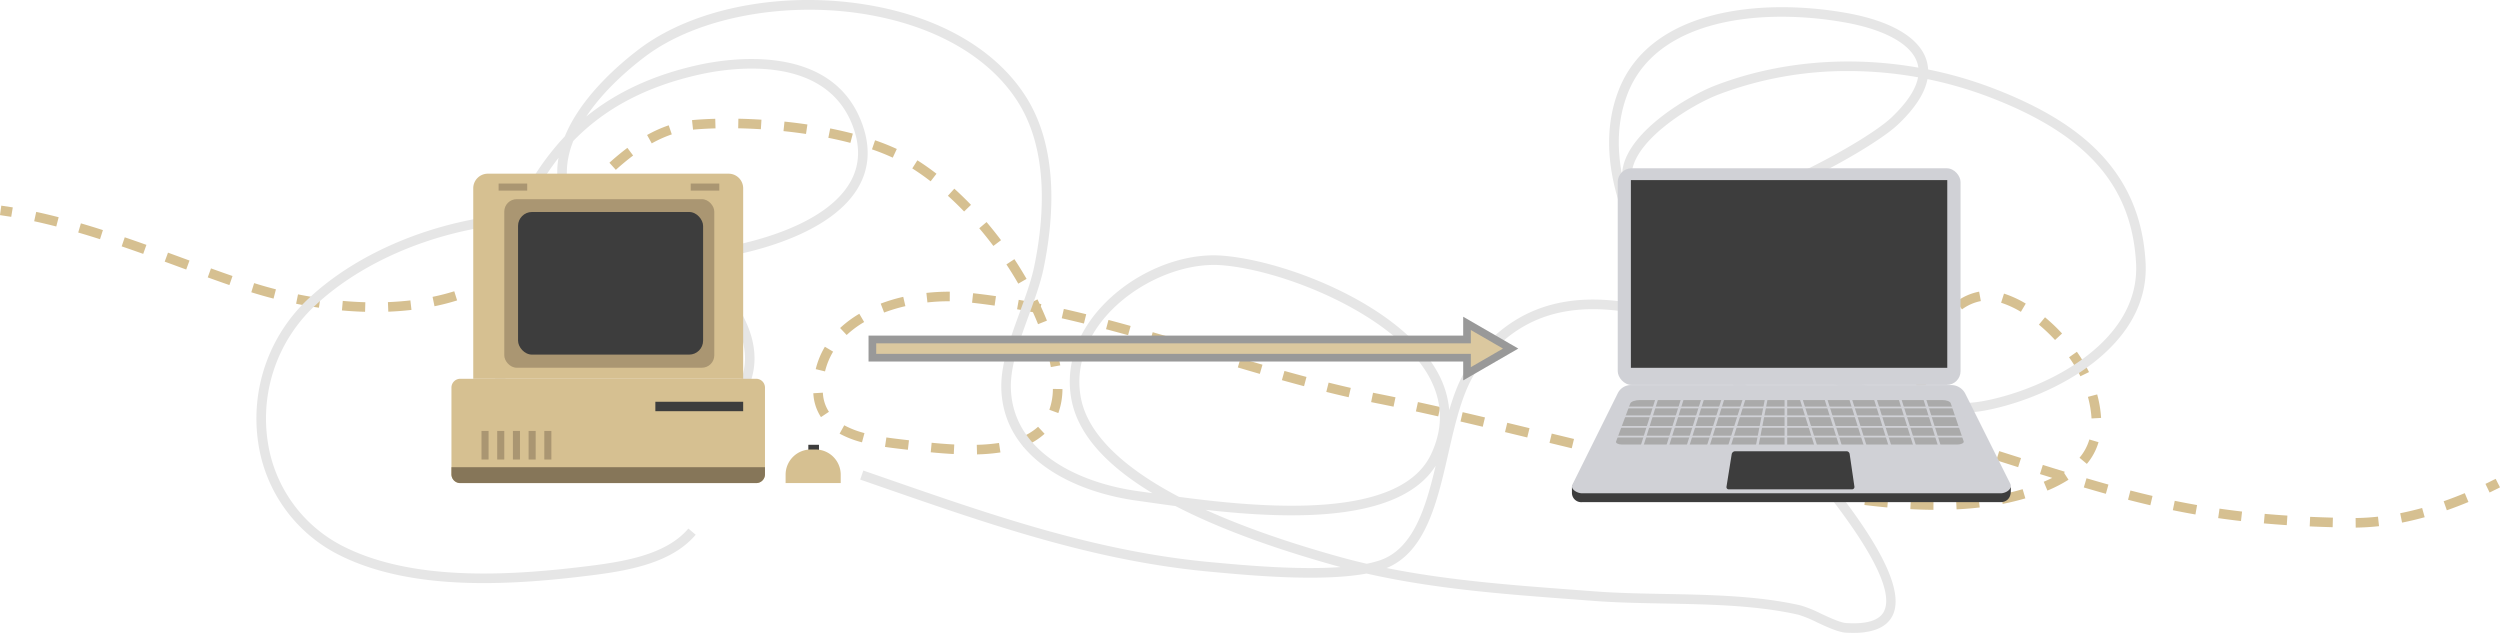 <svg xmlns="http://www.w3.org/2000/svg" width="1186.001" height="300.232" viewBox="0 0 1186.001 300.232"><defs><style>.a{fill:#d6c091;}.b{fill:#e6e6e6;}.c{fill:#aa9672;}.d{fill:#867659;}.e{fill:#3d3d3d;}.f{fill:#ce521f;}.g{fill:#ebebeb;}.h{fill:#8e96a3;}.i{fill:#d0d1d6;}.j{fill:#aaa;}.k{fill:#dbc89f;}.l{fill:#999;}</style></defs><g transform="translate(0 -213.177)"><g transform="translate(0 213.177)"><g transform="translate(0 56.325)"><g transform="translate(1179.098 170.834)"><path class="a" d="M1328.861,506.247l-1.966-4.1c1.611-.773,3.239-1.579,4.836-2.4l2.067,4.045C1332.166,504.634,1330.505,505.457,1328.861,506.247Z" transform="translate(-1326.894 -499.755)"/></g><g transform="translate(16.214)"><path class="a" d="M1148.455,505.716l-.045-4.542c3.443-.034,7.013-.252,10.612-.648l.5,4.516C1155.77,505.454,1152.048,505.681,1148.455,505.716Zm-10.936-.181c-3.7-.1-7.364-.23-10.886-.387l.2-4.539c3.495.156,7.13.285,10.8.384Zm-21.767-.982c-3.685-.24-7.342-.521-10.872-.834l.4-4.526c3.495.311,7.118.589,10.766.827Zm54.692-1.2-.883-4.456c3.4-.674,6.9-1.508,10.4-2.478l1.214,4.378C1177.565,501.794,1173.955,502.655,1170.444,503.35Zm-76.418-.737c-3.636-.419-7.278-.89-10.825-1.4l.649-4.5c3.5.505,7.1.971,10.7,1.386Zm-21.607-3.12c-3.544-.619-7.153-1.3-10.727-2.035l.911-4.451c3.531.722,7.1,1.4,10.6,2.01ZM1191.68,497.5l-1.5-4.289c3.3-1.153,6.671-2.444,10.018-3.838l1.746,4.194C1198.517,494.994,1195.063,496.317,1191.68,497.5Zm-243.555-.207c-3.524-.024-7.212-.137-10.96-.335l.241-4.537c3.679.194,7.3.305,10.749.329Zm10.982-.224-.224-4.538c3.656-.18,7.246-.473,10.671-.871l.525,4.512C966.554,496.582,962.862,496.884,959.106,497.068Zm-32.861-.907c-3.476-.317-7.134-.709-10.87-1.165l.552-4.511c3.69.452,7.3.839,10.731,1.151Zm124.788-1.042c-3.425-.8-6.987-1.677-10.589-2.609l1.137-4.4c3.568.922,7.095,1.792,10.483,2.582Zm-70.049-.643-.879-4.457c3.555-.7,7.034-1.552,10.343-2.528l1.286,4.358C988.292,492.864,984.676,493.748,980.984,494.476Zm-76.43-.939c-3.409-.5-6.934-1.049-10.775-1.679l.736-4.483c3.816.627,7.314,1.172,10.7,1.667Zm-21.509-3.51q-5.422-.951-10.7-1.91l.8-4.471q5.268.949,10.685,1.907Zm146.878-.351c-3.344-.934-6.766-1.919-10.462-3.009l1.287-4.358c3.674,1.085,7.075,2.064,10.4,2.991Zm-27.72-1.519-1.753-4.192q2.119-.886,4.044-1.837-2.876-.89-5.825-1.815l1.358-4.336q5.3,1.66,10.352,3.209l-.207.674L1012.2,483A64.344,64.344,0,0,1,1002.2,488.157Zm-140.548-1.951q-1.844-.324-3.66-.639-3.529-.609-7.05-1.252l.814-4.47q3.5.639,7.009,1.245,1.824.315,3.675.642Zm-21.412-3.913c-3.472-.679-7.063-1.4-10.672-2.151l.921-4.449c3.593.745,7.167,1.465,10.622,2.141Zm-21.318-4.411q-5.317-1.156-10.622-2.354l1-4.432q5.288,1.194,10.586,2.346Zm169.386-.833-10.346-3.281,1.374-4.33,10.343,3.28Zm32.593-1.554-3.484-2.917a23.7,23.7,0,0,0,4.676-8.668l4.358,1.283A28.539,28.539,0,0,1,1020.906,475.5Zm-223.2-2.4q-5.3-1.231-10.584-2.489l1.05-4.421q5.279,1.254,10.562,2.484Zm-303.292-2.11-.118-4.542a84.833,84.833,0,0,0,10.535-.88l.687,4.492A89.741,89.741,0,0,1,494.411,470.99Zm-11.033-.167c-3.364-.169-6.94-.44-10.936-.828l.439-4.522c3.925.381,7.433.646,10.726.811Zm484.239-.333.687-2.164-.713,2.156a75.876,75.876,0,0,1-10.406-4.016l1.995-4.083a71.33,71.33,0,0,0,9.767,3.763l-.642,2.18ZM461.6,468.8l-1.526-.177c-3.01-.348-6.123-.707-9.332-1.182l.665-4.494c3.138.464,6.213.82,9.188,1.163l1.53.178Zm314.947-.717q-5.281-1.273-10.56-2.556l1.072-4.415q5.275,1.281,10.552,2.554ZM516.5,467.245l-1.643-4.235a26.538,26.538,0,0,0,8.511-5.128l3.088,3.333A31.04,31.04,0,0,1,516.5,467.245Zm-76.664-1.982a46.4,46.4,0,0,1-10.624-4.116l2.205-3.972a42.007,42.007,0,0,0,9.593,3.7Zm315.6-2.3q-5.275-1.281-10.552-2.556l1.065-4.416q5.282,1.273,10.56,2.557ZM947.7,459.786a25.562,25.562,0,0,1-5.9-10.192l4.333-1.365a21.13,21.13,0,0,0,4.856,8.427Zm-213.374-1.913q-5.277-1.255-10.561-2.488l1.03-4.425q5.3,1.233,10.583,2.493Zm288.806-3.942a51.019,51.019,0,0,0-1.719-10.233l4.392-1.165a55.54,55.54,0,0,1,1.865,11.153ZM420.374,453.3a22.519,22.519,0,0,1-3.623-11.324l4.535-.266a17.807,17.807,0,0,0,2.87,9.073Zm292.819-.343q-5.288-1.2-10.585-2.353l.967-4.439q5.316,1.159,10.62,2.361Zm-180.216-1.572-4.262-1.574a29.835,29.835,0,0,0,1.681-9.884l4.542.066A34.323,34.323,0,0,1,532.977,451.384Zm159.029-3.039q-4.139-.861-8.289-1.688-1.174-.233-2.347-.473l.91-4.452q1.163.237,2.324.469,4.168.83,8.326,1.7Zm-21.3-4.473c-3.427-.781-7-1.633-10.606-2.529l1.1-4.41c3.583.89,7.123,1.734,10.521,2.51Zm-21.16-5.242c-3.34-.886-6.875-1.848-10.507-2.86l1.219-4.376c3.614,1.007,7.13,1.965,10.452,2.845Zm290.477-.32q-.03-.781-.042-1.589l0-.447a40.452,40.452,0,0,1,1.189-9.355l4.418,1.057a35.969,35.969,0,0,0-1.063,8.3l0,.382c.007.5.02.995.038,1.48Zm77.828-4.386a65.667,65.667,0,0,0-5.384-9l3.712-2.621a70.259,70.259,0,0,1,5.754,9.631Zm-389.281-1.129q-5.223-1.51-10.438-3.055l1.288-4.357q5.2,1.539,10.411,3.047ZM422.3,431.623l-4.413-1.078a38.426,38.426,0,0,1,4.351-10.627l3.9,2.333A33.892,33.892,0,0,0,422.3,431.623Zm107.13-2.05q-.147-.8-.317-1.62c-.584-2.82-1.331-5.739-2.218-8.678l4.349-1.314c.926,3.067,1.706,6.118,2.318,9.068q.181.872.337,1.721Zm78.284-2.934-10.406-3.115,1.3-4.353,10.407,3.115ZM586.9,420.428q-5.205-1.537-10.412-3.043l1.259-4.365q5.222,1.506,10.441,3.051ZM949.059,418.2l-4.105-1.946a53.155,53.155,0,0,1,5.892-9.682l3.6,2.775A48.581,48.581,0,0,0,949.059,418.2Zm56.757-1.481a80.626,80.626,0,0,0-7.653-7.28l2.9-3.494a85.352,85.352,0,0,1,8.085,7.692Zm-439.754-2.288c-3.608-1-7.126-1.958-10.456-2.839l1.161-4.392c3.348.885,6.886,1.846,10.511,2.854Zm-133.5-.08-3.109-3.314a51.5,51.5,0,0,1,9.11-6.754l2.3,3.915A46.942,46.942,0,0,0,432.563,414.346Zm90.794-5.13c-.752-1.88-1.564-3.784-2.428-5.691-2.543-.5-5.062-.962-7.521-1.393l.784-4.475c2.021.354,4.083.732,6.164,1.13l2.732-1.338q.506,1.032.993,2.067l.841.169-.232,1.141c1.033,2.245,2,4.488,2.884,6.7Zm21.761-.313c-3.585-.886-7.126-1.726-10.526-2.5l1-4.432c3.428.777,7,1.623,10.613,2.516Zm-94.795-5.2-1.61-4.248a82.746,82.746,0,0,1,10.692-3.22l1.021,4.427A78.489,78.489,0,0,0,450.323,403.7Zm539.288-.354a45.941,45.941,0,0,0-9.383-4.314l1.381-4.328a50.439,50.439,0,0,1,10.32,4.735ZM204.1,403.344c-3.594-.1-7.288-.32-10.98-.65l.4-4.525c3.6.322,7.2.534,10.7.633Zm11.013-.054-.178-4.54c3.623-.142,7.208-.416,10.655-.816l.522,4.513C222.551,402.861,218.851,403.144,215.113,403.291ZM961.682,402.2l-2.648-3.693a26.621,26.621,0,0,1,10.774-4.72l.808,4.471A22.111,22.111,0,0,0,961.682,402.2Zm-779.476-.8c-3.586-.524-7.227-1.157-10.822-1.881l.9-4.453c3.516.707,7.077,1.326,10.584,1.839Zm54.824-.7-.914-4.451a106.209,106.209,0,0,0,10.292-2.644l1.356,4.336C244.331,399.024,240.72,399.952,237.03,400.71Zm265.721-.285c-3.6-.521-7.2-.981-10.7-1.371l.5-4.515c3.549.394,7.2.862,10.846,1.39ZM470.873,398.9l-.494-4.517a97.421,97.421,0,0,1,10.56-.582l.548,0-.025,4.543-.525,0A92.707,92.707,0,0,0,470.873,398.9Zm-310.194-1.822c-1.742-.446-3.5-.92-5.215-1.409-1.688-.481-3.487-1.017-5.343-1.594l1.348-4.339c1.823.566,3.585,1.092,5.239,1.563,1.68.478,3.4.941,5.1,1.378Zm97.49-3.039-1.847-4.151a80.9,80.9,0,0,0,9.346-4.9l2.374,3.874A85.294,85.294,0,0,1,258.169,394.039Zm-118.433-3.383c-3.023-1.04-6.384-2.23-10.276-3.636L131,382.747c3.87,1.4,7.209,2.581,10.21,3.614Zm374.239-.665c-1.757-3.056-3.652-6.124-5.631-9.121l3.791-2.5c2.031,3.075,3.974,6.224,5.778,9.36Zm-394.733-6.7-1.93-.71q-4.078-1.5-8.266-3.032l1.559-4.268q4.19,1.531,8.274,3.036l1.93.71Zm157.884-.9-2.862-3.528c2.542-2.063,5.15-4.382,7.974-7.093l3.147,3.277C282.469,377.845,279.768,380.248,277.126,382.39ZM98.845,375.862c-3.658-1.3-7-2.468-10.222-3.566l1.465-4.3c3.24,1.1,6.6,2.277,10.282,3.586ZM502.163,372.1c-2.147-2.862-4.4-5.686-6.7-8.39l3.463-2.94c2.355,2.774,4.666,5.668,6.868,8.6ZM78.349,368.9c-3.557-1.135-7.034-2.2-10.336-3.163l1.272-4.361c3.338.973,6.853,2.049,10.446,3.2Zm214.75-1.657-3.295-3.129c2.486-2.619,5.01-5.361,7.367-7.934l3.35,3.069C298.15,361.841,295.609,364.6,293.1,367.246ZM57.6,362.874c-3.581-.924-7.108-1.763-10.481-2.494l.962-4.441c3.431.744,7.016,1.6,10.654,2.535Zm430.677-7.118c-2.513-2.607-5.1-5.115-7.686-7.456l3.048-3.369c2.665,2.41,5.326,4.991,7.91,7.672Zm-180.409-4.5-3.33-3.09c2.881-3.1,5.278-5.619,7.546-7.915l3.233,3.192C313.084,345.7,310.718,348.185,307.869,351.253ZM472.4,341.44c-2.894-2.233-5.826-4.293-8.714-6.121l2.43-3.839c3.007,1.9,6.054,4.044,9.06,6.363ZM323.057,336l-3.042-3.374c2.954-2.664,5.745-4.972,8.529-7.054l2.721,3.638C328.593,331.213,325.908,333.433,323.057,336Zm131.376-5.782a102.551,102.551,0,0,0-9.864-3.941l1.477-4.3a107.054,107.054,0,0,1,10.305,4.118Zm-114.342-6.778-2.209-3.97a62.234,62.234,0,0,1,10.266-4.6l1.457,4.3A57.607,57.607,0,0,0,340.092,323.444Zm94.237-.236c-3.323-.869-6.842-1.675-10.46-2.4l.889-4.455c3.7.738,7.31,1.564,10.72,2.455Zm-21.054-4.232c-3.484-.518-7.078-.97-10.682-1.346l.471-4.519c3.67.382,7.33.843,10.88,1.371Zm-53.589-2.039-.491-4.517q.7-.076,1.408-.133c3.034-.243,6.269-.413,9.615-.5l.125,4.542c-3.267.09-6.422.255-9.377.492Q360.323,316.868,359.686,316.938Zm32.172-.2c-3.6-.225-7.223-.375-10.76-.446l.092-4.542c3.6.073,7.286.225,10.952.454Z" transform="translate(-47.12 -311.749)"/></g><g transform="translate(0 41.232)"><path class="a" d="M34.6,362.434c-1.791-.3-3.584-.569-5.327-.808l.617-4.5c1.786.245,3.62.523,5.452.827Z" transform="translate(-29.276 -357.125)"/></g></g><g transform="translate(121.624)"><path class="b" d="M920.737,549.994q-1.762,0-3.676-.122c-3.616-.232-8.774-2.631-13.761-4.95a56.61,56.61,0,0,0-8.573-3.518c-19.723-4.5-42.156-4.922-63.851-5.333-11.653-.221-22.66-.429-33.178-1.233q-4.927-.376-9.875-.744c-32.465-2.431-65.894-4.937-98.031-12.246-21.454,4.005-54.79.926-71.784-.644l-2.3-.212c-54.57-4.984-103.822-22.086-155.967-40.192q-5.074-1.762-10.16-3.524l1.486-4.293q5.089,1.761,10.164,3.526C513.1,494.521,562.1,511.535,616.12,516.468l2.305.213c12.9,1.191,38.689,3.574,59.041,2.1-.63-.171-1.257-.344-1.885-.519q-46.8-13.05-76.416-28.418c-4.33-.582-8.386-1.157-12.085-1.682-2.235-.317-4.338-.615-6.287-.885-30.372-4.2-63.206-20.32-64.267-52.993-.372-11.421,4.253-24.081,8.725-36.326,2.822-7.728,5.488-15.027,6.894-21.837,4.671-22.624,7.121-54.515-7.735-77.971-13.149-20.761-37.945-35.388-69.818-41.187-39.036-7.1-82.03.775-106.985,19.6-7.381,5.568-19.587,15.86-27.992,28.5,14.447-11.711,32.086-19.812,53.122-24.468,14.179-3.138,61.622-10.57,76.831,25.523,4.886,11.594,4.732,22.276-.456,31.75-12.79,23.353-52,31.723-63.715,33.732q-7.266,1.247-13.892,1.847a90.508,90.508,0,0,1,17.463,18.168c15.229,21.046,13.8,41.594-3.92,56.374-12.513,10.439-31.84,16.461-50.834,16.462-17.77,0-35.248-5.268-46.607-17.123-24.507-25.577-14.179-66.154-3.945-91.416-34.913,3.112-69.826,17.341-92.7,38.819a73.248,73.248,0,0,0-22.485,64.261,66.462,66.462,0,0,0,36.977,50.5c33.767,16.492,80.3,13.241,117.069,8.567,17.842-2.269,35.709-5.966,45.547-17.557l3.464,2.94c-10.841,12.772-29.687,16.739-48.437,19.123-37.4,4.755-84.788,8.03-119.636-8.991a70.949,70.949,0,0,1-39.477-53.9,77.8,77.8,0,0,1,23.868-68.252c24.09-22.621,61.1-37.444,97.789-40.218.151-.348.3-.691.452-1.03a123.441,123.441,0,0,1,23.374-35.741c7.641-18.658,25.564-34.072,35.4-41.5,26.31-19.848,69.7-27.872,110.534-20.443,33.137,6.028,59.007,21.38,72.844,43.226,15.667,24.737,13.186,57.876,8.345,81.32-1.473,7.136-4.2,14.588-7.077,22.477-4.323,11.838-8.794,24.079-8.451,34.62.97,29.85,31.811,44.7,60.348,48.64,1.955.27,4.063.569,6.3.888l.507.072c-22.093-13.323-34.886-27.82-38.211-43.387-3.221-15.076,1.351-30.612,12.873-43.747,14.822-16.9,38.4-27.16,58.671-25.538,29.923,2.394,83.191,23.034,101.232,54.088a45.086,45.086,0,0,1,6.248,19.163c2.505-8.541,5.607-16.411,10.063-22.462,25.826-35.081,60.993-34.328,98.328-23.088a245.184,245.184,0,0,1-18.8-30.868c-14.437-28.737-17.525-54.123-9.18-75.452,15.047-38.458,67.574-43.716,107.982-36.532,21.3,3.785,34.808,11.791,38.04,22.541a17.849,17.849,0,0,1,.738,4.267,193.038,193.038,0,0,1,31.149,9.045c21.882,8.411,38.09,18.19,49.55,29.9,13.968,14.267,21.318,31.512,22.47,52.723,2.173,39.962-43.724,63.7-75.1,69.913-29.553,5.847-65.347-8.869-99.961-23.1-11.568-4.756-23.307-9.583-34.912-13.7,6.29,8.232,12.227,15.333,16.833,20.841,1.313,1.57,4.018,4.528,7.443,8.272,35.46,38.771,74.978,85.746,65.741,105.017C936.758,547.188,930.48,549.994,920.737,549.994ZM699.3,519.234c29.211,5.861,59.436,8.125,88.864,10.33q4.95.371,9.882.745c10.388.794,21.332,1,32.918,1.22,21.925.414,44.6.843,64.775,5.446a57.065,57.065,0,0,1,9.479,3.827c4.392,2.044,9.37,4.359,12.134,4.536,9.822.63,15.87-1.279,17.975-5.673,9.1-18.977-46.671-79.951-65-99.988-3.6-3.934-6.2-6.776-7.576-8.423-6.792-8.123-13.968-16.956-20.876-26.323-12.272-4.008-24.317-7.014-35.758-8.07-27.457-2.535-47.59,6.262-63.362,27.684-7.177,9.75-10.727,25.28-14.16,40.3C723.341,487.854,717.909,511.617,699.3,519.234Zm-85.87-27.613c16.44,7.46,37.213,14.971,63.373,22.265q6.485,1.807,13.065,3.318a51.652,51.652,0,0,0,5.894-1.508c16.08-5.243,22.027-24.678,26.821-44.991-8.968,14.287-28.915,22.138-59.388,23.354C646.609,494.72,629.045,493.389,613.429,491.621Zm-12.6-6.141c40.441,5.373,104.924,11.021,119.608-20.3,6.032-12.868,5.5-25.567-1.57-37.742-16.62-28.607-68.085-49.475-97.667-51.842C602.58,374.1,580.007,383.975,566.3,399.6c-10.552,12.03-14.759,26.165-11.845,39.8C557.149,452,568.3,468.424,600.824,485.48Zm-312.1-129.94c-10.047,23.991-21.28,64.184,2.16,88.647,9.905,10.339,26.31,16.067,45.03,15.712,17.788-.337,35.066-6.093,46.221-15.4,15.881-13.247,17-31.083,3.148-50.223a85.91,85.91,0,0,0-20.794-20.368c-23.682.945-40.463-4.992-50.153-17.743q-1.169-.132-2.311-.241A152.488,152.488,0,0,0,288.729,355.54Zm555.842,45.488c13.713,4.55,27.655,10.282,41.475,15.965,33.992,13.976,69.141,28.427,97.352,22.847,29.825-5.9,73.464-28.136,71.449-65.208-2-36.773-23.315-61.021-69.115-78.625a188.738,188.738,0,0,0-29.844-8.718c-1.258,6.68-5.915,13.876-13.928,21.494-7.905,7.516-33.058,22.544-57.9,32.936-22.454,9.393-51.942,18.239-64.909,7.036a25.377,25.377,0,0,1-6.125-7.5C819.106,362.812,832.045,383.867,844.571,401.028ZM321.13,357.109c8.031,8.027,20.094,12.146,36.367,12.415A110.181,110.181,0,0,0,321.13,357.109Zm-4.29-5.217c18.84,2.378,35.361,8.292,49.016,17.454a167.35,167.35,0,0,0,18.774-2.22c11.206-1.923,48.685-9.871,60.5-31.438,4.49-8.2,4.575-17.551.255-27.8-13.845-32.855-58.352-25.8-71.663-22.851-25.234,5.585-45.013,15.873-60.265,31.611-3.348,8.469-4.322,17.562-.929,26.73A40.138,40.138,0,0,0,316.84,351.891Zm-18.809-1.161q6.62,0,13.131.559a45.738,45.738,0,0,1-2.9-6.338,38.582,38.582,0,0,1-1.786-20.333A125.091,125.091,0,0,0,290.746,350.9Q294.4,350.73,298.031,350.73Zm620.307-67.262a171.614,171.614,0,0,0-61.54,11.118c-12.987,5-38.35,20.674-41.013,35.952-.949,5.442,1.123,10.276,6.335,14.779,8.743,7.554,30.118,4.788,60.185-7.79,24.381-10.2,48.911-24.8,56.523-32.037,7.333-6.971,11.546-13.353,12.6-19.059A187.289,187.289,0,0,0,918.338,283.468ZM886.7,257.7c-31.283,0-62.428,9.327-73.02,36.4-4.861,12.426-5.2,25.6-2.667,38.741a19.352,19.352,0,0,1,.292-3.082c3.15-18.072,31.438-34.632,43.858-39.411,29.8-11.469,63.546-14.285,96.406-8.5a13.139,13.139,0,0,0-.447-2.083c-2.674-8.894-15.244-15.956-34.485-19.377A172.771,172.771,0,0,0,886.7,257.7Z" transform="translate(-163.125 -249.762)"/></g><g transform="translate(214.168 82.395)"><g transform="translate(10.341)"><path class="a" d="M6.923,0H121.129a6.923,6.923,0,0,1,6.923,6.923V97.3a0,0,0,0,1,0,0H0a0,0,0,0,1,0,0V6.923A6.923,6.923,0,0,1,6.923,0Z"/></g><g transform="translate(25.06 12.092)"><rect class="c" width="99.633" height="79.962" rx="5.893"/></g><g transform="translate(0 97.299)"><path class="a" d="M413.711,451.707v41.108A4.184,4.184,0,0,1,409.522,497H269.152a4.182,4.182,0,0,1-4.18-4.189V451.707a4.182,4.182,0,0,1,4.18-4.189h140.37A4.184,4.184,0,0,1,413.711,451.707Z" transform="translate(-264.972 -447.518)"/></g><g transform="translate(0 139.233)"><path class="d" d="M413.711,493.668v3.362a4.184,4.184,0,0,1-4.189,4.189H269.152a4.182,4.182,0,0,1-4.18-4.189v-3.362Z" transform="translate(-264.972 -493.668)"/></g><g transform="translate(31.59 18.173)"><rect class="e" width="87.791" height="67.66" rx="6.615"/></g><g transform="translate(14.255 122.041)"><rect class="c" width="3.355" height="13.559"/></g><g transform="translate(21.705 122.041)"><rect class="c" width="3.355" height="13.559"/></g><g transform="translate(22.374 4.683)"><rect class="c" width="3.355" height="13.559" transform="translate(13.559 0) rotate(90)"/></g><g transform="translate(113.51 4.683)"><rect class="c" width="3.355" height="13.559" transform="translate(13.559 0) rotate(90)"/></g><g transform="translate(29.154 122.041)"><rect class="c" width="3.355" height="13.559"/></g><g transform="translate(36.603 122.041)"><rect class="c" width="3.355" height="13.559"/></g><g transform="translate(44.053 122.041)"><rect class="c" width="3.355" height="13.559"/></g><g transform="translate(96.734 108.201)"><rect class="e" width="41.659" height="4.473"/></g><g transform="translate(169.305 128.611)"><rect class="e" width="5.05" height="4.473"/></g><g transform="translate(158.523 130.848)"><path class="a" d="M11.943,0H14.2A11.943,11.943,0,0,1,26.142,11.943v3.993a0,0,0,0,1,0,0H0a0,0,0,0,1,0,0V11.943A11.943,11.943,0,0,1,11.943,0Z"/></g></g><g transform="translate(745.727 79.834)"><g transform="translate(24.672 63.689)"><path class="f" d="M877.5,409.8h0a.6.6,0,0,1-.354-.765l.485-1.318,1.119.413-.485,1.318A.6.6,0,0,1,877.5,409.8Z" transform="translate(-877.113 -407.712)"/></g><g transform="translate(30.908 65.976)"><path class="f" d="M884.366,412.323h0a.6.6,0,0,1-.354-.766l.485-1.318c.033-.088,1.115.424,1.115.424l-.481,1.306A.6.6,0,0,1,884.366,412.323Z" transform="translate(-883.976 -410.229)"/></g><g transform="translate(24.552 62.917)"><path class="g" d="M877.371,409.46h0a.6.6,0,0,1-.353-.766l.531-1.442a.6.6,0,0,1,.766-.353h0a.6.6,0,0,1,.353.766l-.532,1.442A.6.6,0,0,1,877.371,409.46Z" transform="translate(-876.981 -406.862)"/></g><g transform="translate(30.775 65.209)"><path class="g" d="M884.22,411.982h0a.6.6,0,0,1-.354-.765l.532-1.442a.6.6,0,0,1,.765-.353h0a.6.6,0,0,1,.354.765l-.531,1.442A.6.6,0,0,1,884.22,411.982Z" transform="translate(-883.83 -409.385)"/></g><g transform="translate(22.565 79.278)"><rect class="h" width="2.535" height="3.91" transform="translate(0 2.379) rotate(-69.783)"/></g><g transform="translate(24.236 75.086)"><rect class="h" width="2.535" height="3.91" transform="translate(0 2.379) rotate(-69.783)"/></g><g transform="translate(0 107.05)"><path class="e" d="M1053.332,506.771h-198.6a4.415,4.415,0,0,1-4.77-4.351v-2.977L871.7,459.274a6.919,6.919,0,0,1,6.2-3.842h151.98c2.836,0,9.089,5.586,10.357,8.123l17.934,36.56v1.313C1058.211,505.235,1055.751,506.771,1053.332,506.771Z" transform="translate(-849.961 -455.432)"/></g><g transform="translate(0.018 102.845)"><path class="i" d="M1053.351,502.143h-198.6c-2.205,0-5.835-1.934-4.471-4.312l21.44-43.184a6.919,6.919,0,0,1,6.2-3.843H1029.9a7.488,7.488,0,0,1,6.7,4.14l21.223,42.47C1059.3,500.121,1055.77,502.143,1053.351,502.143Z" transform="translate(-849.981 -450.804)"/></g><g transform="translate(21.725)"><rect class="i" width="162.638" height="102.77" rx="6.544"/></g><g transform="translate(27.969 5.605)"><rect class="e" width="150.092" height="89.051"/></g><g transform="translate(73.3 134.237)"><path class="e" d="M990.2,503.43H931.685a1.055,1.055,0,0,1-1.042-1.222l2.468-15.414a1.714,1.714,0,0,1,1.693-1.443h52.782a1.506,1.506,0,0,1,1.49,1.288l2.262,15.5A1.143,1.143,0,0,1,990.2,503.43Z" transform="translate(-930.629 -485.351)"/></g><g transform="translate(20.897 109.951)"><path class="j" d="M1034.825,479.73h-159c-1.765,0-3.11-.678-2.831-1.427l6.705-17.994c.362-.97,2.311-1.685,4.6-1.685H1027.71c2.032,0,3.756.641,4.049,1.5l6.146,18.1C1038.145,479.023,1036.7,479.73,1034.825,479.73Z" transform="translate(-872.959 -458.624)"/></g><g transform="translate(20.478 105.934)"><g transform="translate(0 7.118)"><rect class="i" width="165.81" height="0.837"/></g><g transform="translate(0 11.305)"><rect class="i" width="165.81" height="0.837"/></g><g transform="translate(0 16.33)"><rect class="i" width="165.81" height="0.837"/></g><g transform="translate(0 20.936)"><rect class="i" width="165.81" height="0.837"/></g><g transform="translate(11.799 0.447)"><rect class="i" width="1.256" height="27.635" transform="translate(8.282 0) rotate(17.439)"/></g><g transform="translate(23.942 0.447)"><rect class="i" width="1.256" height="27.635" transform="translate(8.282 0) rotate(17.439)"/></g><g transform="translate(33.572 0.447)"><rect class="i" width="1.256" height="27.635" transform="translate(8.282 0) rotate(17.439)"/></g><g transform="translate(43.202 0.447)"><rect class="i" width="1.256" height="27.635" transform="translate(8.282 0) rotate(17.439)"/></g><g transform="translate(53.251 0.447)"><rect class="i" width="1.256" height="27.635" transform="translate(8.282 0) rotate(17.439)"/></g><g transform="translate(66.467 0.133)"><rect class="i" width="1.256" height="27.635" transform="translate(5.263 0) rotate(10.978)"/></g><g transform="translate(80.393)"><rect class="i" width="1.256" height="27.635"/></g><g transform="translate(145.368 0.447)"><rect class="i" width="1.256" height="27.635" transform="translate(0 0.376) rotate(-17.439)"/></g><g transform="translate(133.644 0.447)"><rect class="i" width="1.256" height="27.635" transform="translate(0 0.376) rotate(-17.439)"/></g><g transform="translate(121.92 0.447)"><rect class="i" width="1.256" height="27.635" transform="translate(0 0.376) rotate(-17.439)"/></g><g transform="translate(110.196 0.447)"><rect class="i" width="1.256" height="27.635" transform="translate(0 0.376) rotate(-17.439)"/></g><g transform="translate(98.472 0.447)"><rect class="i" width="1.256" height="27.635" transform="translate(0 0.376) rotate(-17.439)"/></g><g transform="translate(86.748 0.447)"><rect class="i" width="1.256" height="27.635" transform="translate(0 0.376) rotate(-17.439)"/></g></g></g><g transform="translate(412.037 150.262)"><path class="k" d="M484.73,434.871h282.1V442.5l20.694-11.954-20.694-11.952v7.628H484.73Z" transform="translate(-482.913 -415.444)"/><path class="l" d="M764.831,445.33v-8.959H482.73V424.087h282.1v-8.959l26.144,15.1ZM486.365,432.737h282.1v6.3l15.243-8.806-15.243-8.8v6.3h-282.1Z" transform="translate(-482.73 -415.128)"/></g></g></g></svg>